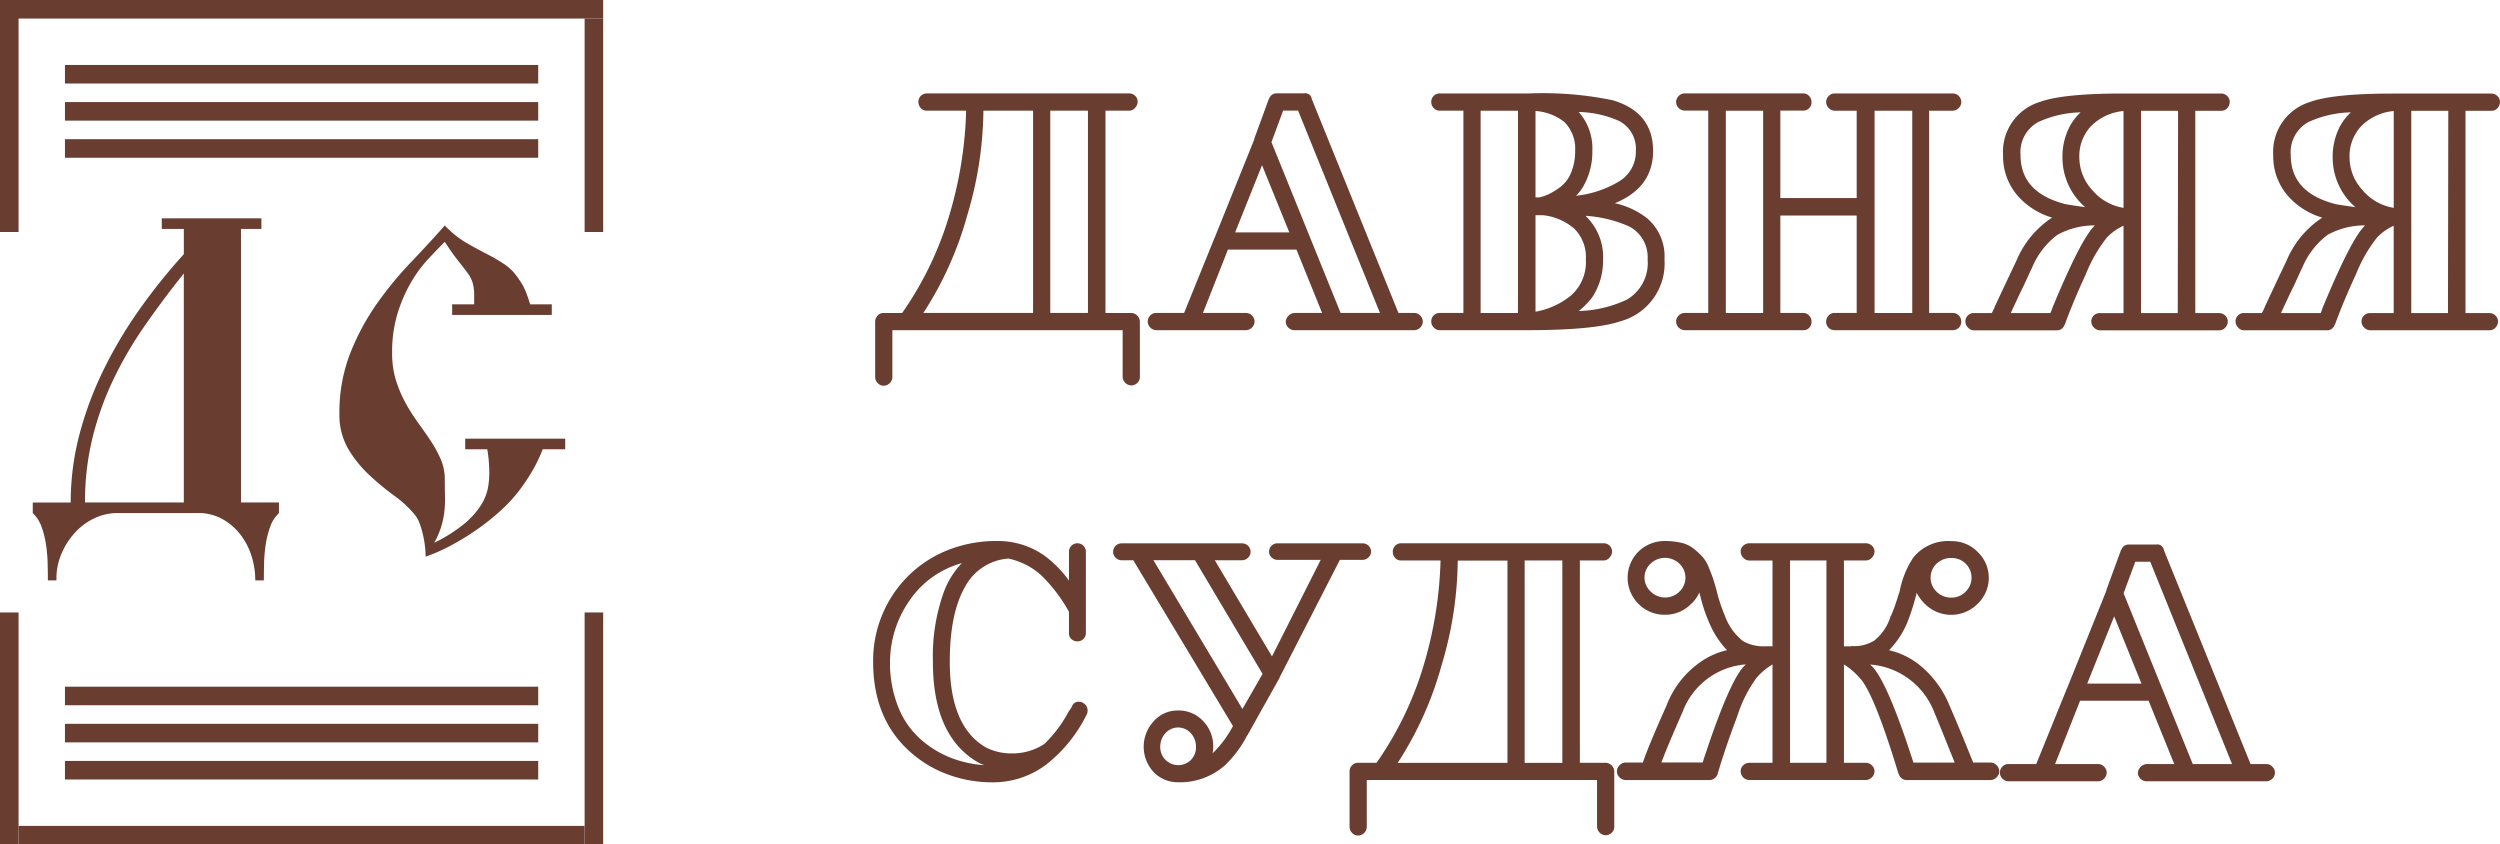 <svg id="logo" xmlns="http://www.w3.org/2000/svg" width="269.406" height="91" viewBox="0 0 269.406 91">
  <defs>
    <style>
      .cls-1, .cls-2 {
        fill: #6a3d31;
      }

      .cls-1 {
        fill-rule: evenodd;
      }
    </style>
  </defs>
  <path id="С" class="cls-1" d="M81.725,53.794v1.144H92.461V53.794H90.129q-0.176-.616-0.462-1.342a6.18,6.18,0,0,0-.77-1.386,5.46,5.46,0,0,0-1.562-1.606A20.4,20.4,0,0,0,85.4,48.338q-1.034-.528-2.178-1.188A10.529,10.529,0,0,1,80.933,45.3Q79.3,47.15,77.325,49.218a39.458,39.458,0,0,0-3.7,4.491,25.541,25.541,0,0,0-2.882,5.358,17.477,17.477,0,0,0-1.166,6.508,7.266,7.266,0,0,0,.946,3.793,12.782,12.782,0,0,0,2.266,2.818A29.187,29.187,0,0,0,75.5,74.43,11.351,11.351,0,0,1,77.721,76.5a2.836,2.836,0,0,1,.462.814,9.339,9.339,0,0,1,.352,1.122,11.763,11.763,0,0,1,.242,1.276,9.7,9.7,0,0,1,.088,1.276A19.064,19.064,0,0,0,81.557,79.8a27.566,27.566,0,0,0,2.78-1.694,25.2,25.2,0,0,0,2.625-2.09,15.907,15.907,0,0,0,2.185-2.42A20.183,20.183,0,0,0,90.6,71.328a16.9,16.9,0,0,0,.883-1.914h2.427V68.27H83.133v1.144h2.376a13.128,13.128,0,0,1,.176,1.452q0.043,0.7.044,1.1a9.366,9.366,0,0,1-.154,1.65,5.356,5.356,0,0,1-.748,1.826,8.733,8.733,0,0,1-1.768,1.98,16.306,16.306,0,0,1-3.27,2.068,8.74,8.74,0,0,0,1.1-3.388,11.753,11.753,0,0,0,.066-1.606q-0.023-.814-0.022-1.826a5.435,5.435,0,0,0-.418-2.134,12.308,12.308,0,0,0-1.056-1.96q-0.638-.97-1.364-1.963a20.47,20.47,0,0,1-1.364-2.14A13.267,13.267,0,0,1,75.675,62a9.778,9.778,0,0,1-.418-2.956,14.24,14.24,0,0,1,.594-4.3A16.062,16.062,0,0,1,77.3,51.418a14.245,14.245,0,0,1,1.848-2.508q0.99-1.056,1.782-1.848,0.835,1.277,1.43,2.024t0.99,1.276a3.668,3.668,0,0,1,.572,1.078,4.818,4.818,0,0,1,.176,1.43v0.924H81.725Z" transform="translate(-33 -21)"/>
  <path id="Д" class="cls-1" d="M50.434,44.525v1.144H52.81v2.72A63.25,63.25,0,0,0,48.1,54.246a47.411,47.411,0,0,0-3.872,6.471,37.623,37.623,0,0,0-2.64,7,28.644,28.644,0,0,0-.968,7.435H36.53v1.144a3.707,3.707,0,0,1,.946,1.474A9.873,9.873,0,0,1,37.96,79.7a16.418,16.418,0,0,1,.176,2.046q0.022,1.012.022,1.8h0.924v-0.22a6.681,6.681,0,0,1,.528-2.618,8.047,8.047,0,0,1,1.408-2.244,6.733,6.733,0,0,1,2.09-1.584,5.858,5.858,0,0,1,2.618-.594h8.58a5.329,5.329,0,0,1,2.64.638,6.361,6.361,0,0,1,1.936,1.65,7.389,7.389,0,0,1,1.21,2.31,8.637,8.637,0,0,1,.418,2.662h0.924q0-.792.022-1.8a16.119,16.119,0,0,1,.176-2.046,9.817,9.817,0,0,1,.484-1.936,3.7,3.7,0,0,1,.946-1.474V75.149H58.97V45.669h2.2V44.525H50.434ZM52.81,75.149H42.162a28.916,28.916,0,0,1,.814-7,32.733,32.733,0,0,1,2.244-6.259,41.405,41.405,0,0,1,3.388-5.8q1.957-2.811,4.2-5.622V75.149Z" transform="translate(-33 -21)"/>
  <g id="Низ">
    <rect id="Прямоугольник_3" data-name="Прямоугольник 3" class="cls-2" x="63" y="66" width="2" height="25"/>
    <rect id="Прямоугольник_10" data-name="Прямоугольник 10" class="cls-2" x="7" y="82" width="51" height="2"/>
    <rect id="Прямоугольник_8" data-name="Прямоугольник 8" class="cls-2" x="2" y="89" width="61" height="2"/>
    <rect id="Прямоугольник_1" data-name="Прямоугольник 1" class="cls-2" y="66" width="2" height="25"/>
    <rect id="Прямоугольник_12" data-name="Прямоугольник 12" class="cls-2" x="7" y="74" width="51" height="2"/>
    <rect id="Прямоугольник_11" data-name="Прямоугольник 11" class="cls-2" x="7" y="78" width="51" height="2"/>
  </g>
  <g id="Верх">
    <rect id="Прямоугольник_4" data-name="Прямоугольник 4" class="cls-2" x="7" y="15" width="51" height="2"/>
    <rect id="Прямоугольник_4-2" data-name="Прямоугольник 4" class="cls-2" x="7" y="7" width="51" height="2"/>
    <rect id="Прямоугольник_4-3" data-name="Прямоугольник 4" class="cls-2" x="7" y="11" width="51" height="2"/>
    <rect id="Прямоугольник_3-2" data-name="Прямоугольник 3" class="cls-2" x="63" y="2" width="2" height="23"/>
    <rect id="Прямоугольник_1-2" data-name="Прямоугольник 1" class="cls-2" width="2" height="25"/>
    <rect id="Прямоугольник_2" data-name="Прямоугольник 2" class="cls-2" width="65" height="2"/>
  </g>
  <path id="ДАВН" class="cls-1" d="M152.13,54.726v-21.8h2.555a0.848,0.848,0,0,0,.63-0.3,0.964,0.964,0,0,0,.28-0.683,0.84,0.84,0,0,0-.262-0.612,0.88,0.88,0,0,0-.648-0.263h-21.84a0.9,0.9,0,0,0-.875.875,1.026,1.026,0,0,0,.245.7,0.8,0.8,0,0,0,.63.28h4.27a43.117,43.117,0,0,1-1.68,10.815,36.538,36.538,0,0,1-5.215,10.99h-2a0.851,0.851,0,0,0-.647.28,0.941,0.941,0,0,0-.263.665v5.95a0.912,0.912,0,0,0,.28.665,0.872,0.872,0,0,0,.63.28,0.956,0.956,0,0,0,.945-0.945v-5.04h24.815v5.04a0.96,0.96,0,0,0,.91.91,0.939,0.939,0,0,0,.665-0.262,0.851,0.851,0,0,0,.28-0.648v-5.95a0.956,0.956,0,0,0-.945-0.945H152.13Zm-1.89,0h-4.06v-21.8h4.06V54.726Zm-5.915-21.8V54.726H132.5a37.441,37.441,0,0,0,4.725-10.5,40.324,40.324,0,0,0,1.75-11.3h5.355ZM183.7,54.726l-9.345-23.065a0.7,0.7,0,0,0-.84-0.6h-2.87a0.841,0.841,0,0,0-.875.56l-0.035.035-1.575,4.305v0.07l-4.27,10.6h-0.035v0.07L160.6,54.726h-3.01a0.854,0.854,0,0,0-.648.28,0.94,0.94,0,0,0-.262.665,0.96,0.96,0,0,0,.91.91h9.695a0.96,0.96,0,0,0,.91-0.91,0.912,0.912,0,0,0-.28-0.665,0.872,0.872,0,0,0-.63-0.28H162.63l2.695-6.825h7.385l2.765,6.825H172.5a1.025,1.025,0,0,0-.945.945,0.869,0.869,0,0,0,.28.63,0.905,0.905,0,0,0,.665.28h12.915a0.96,0.96,0,0,0,.91-0.91,0.912,0.912,0,0,0-.28-0.665,0.872,0.872,0,0,0-.63-0.28H183.7Zm-6.23,0-7.455-18.41,1.26-3.4h1.61l8.82,21.805H177.47ZM166.1,46.046L169,38.8l2.94,7.245H166.1ZM207.01,42.9q4.13-1.68,4.13-5.635,0-4.165-4.34-5.46a37.183,37.183,0,0,0-9.03-.735h-9.625a0.9,0.9,0,0,0-.91.91,0.938,0.938,0,0,0,.262.665,0.851,0.851,0,0,0,.648.28H190.7V54.726h-2.555a0.9,0.9,0,0,0-.91.91,0.906,0.906,0,0,0,.28.665,0.867,0.867,0,0,0,.63.28h9.415q7.209,0,10.01-.945a6.46,6.46,0,0,0,4.8-6.685,5.4,5.4,0,0,0-1.89-4.445,8.709,8.709,0,0,0-3.465-1.61h0Zm-8.54-.63v-9.31a5.689,5.689,0,0,1,3.115,1.19,4.068,4.068,0,0,1,1.155,3.115,5.872,5.872,0,0,1-.438,2.345,3.633,3.633,0,0,1-1.155,1.54,7.7,7.7,0,0,1-1.242.77,4.778,4.778,0,0,1-1.015.35h-0.42Zm0.84,1.925a6.151,6.151,0,0,1,3.325,1.435,4.284,4.284,0,0,1,1.26,3.325,4.784,4.784,0,0,1-1.558,3.85,8.29,8.29,0,0,1-3.867,1.785V44.191h0.84Zm3.535-2.1a5.072,5.072,0,0,0,.945-1.33,7.448,7.448,0,0,0,.805-3.5,5.908,5.908,0,0,0-1.47-4.2,11.346,11.346,0,0,1,4.375.98,3.39,3.39,0,0,1,1.785,3.22,3.731,3.731,0,0,1-1.82,3.29,11.319,11.319,0,0,1-4.62,1.54h0Zm0.28,12.425a8.213,8.213,0,0,0,1.47-1.5,7.2,7.2,0,0,0,1.155-4.06A6.1,6.1,0,0,0,203.9,44.3V44.261a13.61,13.61,0,0,1,4.69,1.155,3.734,3.734,0,0,1,1.96,3.535,4.562,4.562,0,0,1-2.24,4.34,12.954,12.954,0,0,1-5.18,1.225h0Zm-6.545.21h-4.025v-21.8h4.025V54.726Zm44.309,0v-21.8h2.555a0.96,0.96,0,0,0,.91-0.91,0.94,0.94,0,0,0-.262-0.665,0.854,0.854,0,0,0-.648-0.28H230.7a0.851,0.851,0,0,0-.647.28,0.941,0.941,0,0,0-.263.665,0.96,0.96,0,0,0,.91.91h2.38v9.415h-8.225V32.921h2.485a0.841,0.841,0,0,0,.613-0.262,0.879,0.879,0,0,0,.262-0.648,0.94,0.94,0,0,0-.262-0.665,0.817,0.817,0,0,0-.613-0.28h-12.81a0.872,0.872,0,0,0-.63.28,0.908,0.908,0,0,0-.28.665,0.96,0.96,0,0,0,.91.91h2.555V54.726h-2.555a0.872,0.872,0,0,0-.63.28,0.908,0.908,0,0,0-.28.665,0.96,0.96,0,0,0,.91.91h12.81a0.822,0.822,0,0,0,.63-0.263,0.914,0.914,0,0,0,.245-0.648,0.94,0.94,0,0,0-.262-0.665,0.817,0.817,0,0,0-.613-0.28h-2.485v-10.5h8.225v10.5H230.7a0.851,0.851,0,0,0-.647.28,0.941,0.941,0,0,0-.263.665,0.9,0.9,0,0,0,.91.91h12.74a0.9,0.9,0,0,0,.91-0.91,0.94,0.94,0,0,0-.262-0.665,0.854,0.854,0,0,0-.648-0.28h-2.555Zm-1.82,0h-4.06v-21.8h4.06V54.726Zm-16.065,0h-4.025v-21.8H223V54.726Z" transform="translate(-33 -21)"/>
  <path id="ЯЯ" class="cls-1" d="M269.57,54.738v-21.8h2.8a0.851,0.851,0,0,0,.647-0.28,0.984,0.984,0,0,0,.263-0.7A0.818,0.818,0,0,0,273,31.34a0.9,0.9,0,0,0-.63-0.262H261.7q-6.4,0-8.89.91a5.619,5.619,0,0,0-3.955,5.74,6.469,6.469,0,0,0,1.645,4.445,7.9,7.9,0,0,0,3.64,2.275,10.291,10.291,0,0,0-3.85,4.655q-1.331,2.8-2.31,4.9a4.425,4.425,0,0,1-.35.735h-1.96a0.841,0.841,0,0,0-.613.263,0.88,0.88,0,0,0-.262.647,0.926,0.926,0,0,0,.28.648,0.816,0.816,0,0,0,.595.3h8.96a0.818,0.818,0,0,0,.84-0.595H255.5q0.875-2.415,2.292-5.495a15.655,15.655,0,0,1,2.258-3.92,5.945,5.945,0,0,1,1.785-1.26v9.415H259.28a0.9,0.9,0,0,0-.613,1.575,0.927,0.927,0,0,0,.648.28h12.81a0.866,0.866,0,0,0,.682-0.3,0.96,0.96,0,0,0,.263-0.648A0.855,0.855,0,0,0,272.79,55a0.984,0.984,0,0,0-.7-0.263h-2.52Zm-1.89,0h-3.955v-21.8h3.99ZM255.255,37.973a7.08,7.08,0,0,0,2.45,5.355q-1.226-.175-2.065-0.315-4.9-1.225-4.9-5.285a3.7,3.7,0,0,1,1.89-3.57,11.533,11.533,0,0,1,4.585-1.05,5.648,5.648,0,0,0-1.225,1.61,7.04,7.04,0,0,0-.735,3.255h0Zm3.5,7.315q-1.47,1.365-4.585,8.89a5.426,5.426,0,0,1-.21.56h-4.27q0.069-.175.3-0.665t0.49-1.05q0.262-.559.543-1.12,0.1-.21.42-0.91t0.525-1.12a8.5,8.5,0,0,1,2.747-3.57,8.329,8.329,0,0,1,4.078-1.015h-0.035Zm3.08-1.89a5.548,5.548,0,0,1-3.36-1.907,5.2,5.2,0,0,1-1.4-3.517,4.7,4.7,0,0,1,1.277-3.4,5.642,5.642,0,0,1,3.483-1.61V43.4Zm36.854,11.34v-21.8h2.8a0.852,0.852,0,0,0,.648-0.28,0.983,0.983,0,0,0,.262-0.7,0.814,0.814,0,0,0-.28-0.613,0.9,0.9,0,0,0-.63-0.262H290.814q-6.405,0-8.89.91a5.619,5.619,0,0,0-3.955,5.74,6.469,6.469,0,0,0,1.645,4.445,7.9,7.9,0,0,0,3.64,2.275A10.3,10.3,0,0,0,279.4,49.1q-1.331,2.8-2.31,4.9a4.341,4.341,0,0,1-.35.735h-1.96a0.839,0.839,0,0,0-.612.263,0.88,0.88,0,0,0-.263.647,0.931,0.931,0,0,0,.28.648,0.816,0.816,0,0,0,.595.3h8.96a0.818,0.818,0,0,0,.84-0.595h0.035q0.874-2.415,2.293-5.495a15.662,15.662,0,0,1,2.257-3.92,5.945,5.945,0,0,1,1.785-1.26v9.415H288.4a0.9,0.9,0,0,0-.612,1.575,0.926,0.926,0,0,0,.647.28h12.81a0.868,0.868,0,0,0,.683-0.3,0.958,0.958,0,0,0,.262-0.648,0.851,0.851,0,0,0-.28-0.647,0.984,0.984,0,0,0-.7-0.263h-2.52Zm-1.89,0h-3.955v-21.8h3.99ZM284.374,37.973a7.083,7.083,0,0,0,2.45,5.355q-1.226-.175-2.065-0.315-4.9-1.225-4.9-5.285a3.7,3.7,0,0,1,1.89-3.57,11.537,11.537,0,0,1,4.585-1.05,5.666,5.666,0,0,0-1.225,1.61,7.04,7.04,0,0,0-.735,3.255h0Zm3.5,7.315q-1.47,1.365-4.585,8.89a4.98,4.98,0,0,1-.21.56h-4.27q0.07-.175.3-0.665t0.49-1.05q0.263-.559.542-1.12,0.105-.21.42-0.91t0.525-1.12a8.489,8.489,0,0,1,2.748-3.57,8.325,8.325,0,0,1,4.077-1.015h-0.035Zm3.08-1.89a5.548,5.548,0,0,1-3.36-1.907,5.209,5.209,0,0,1-1.4-3.517,4.7,4.7,0,0,1,1.278-3.4,5.636,5.636,0,0,1,3.482-1.61V43.4Z" transform="translate(-33 -21)"/>
  <path id="СУДЖ" class="cls-1" d="M149.282,96.625a0.73,0.73,0,0,0-.77.525,5.039,5.039,0,0,1-.35.525,13.875,13.875,0,0,1-2.625,3.5A6.267,6.267,0,0,1,142,102.189a6.019,6.019,0,0,1-2.73-.63q-3.921-2.238-3.92-9.239,0-5.215,1.645-8.085a5.793,5.793,0,0,1,4.655-3.045,7.533,7.533,0,0,1,3.605,1.855,16.7,16.7,0,0,1,2.94,3.885v2.31a0.822,0.822,0,0,0,.262.63,0.913,0.913,0,0,0,.648.245,0.88,0.88,0,0,0,.647-0.263,0.84,0.84,0,0,0,.263-0.612V80.455a0.91,0.91,0,1,0-1.82,0V83.57a12,12,0,0,0-2.695-2.73,8.694,8.694,0,0,0-5.04-1.54,14.094,14.094,0,0,0-5.74,1.155,12.685,12.685,0,0,0-4.2,2.975,12.882,12.882,0,0,0-3.43,8.89q0,6.23,4.1,9.8a12.515,12.515,0,0,0,4.165,2.415,13.691,13.691,0,0,0,4.62.77,9.514,9.514,0,0,0,5.74-1.89,15.611,15.611,0,0,0,4.41-5.46,0.932,0.932,0,0,0,.035-0.665,0.863,0.863,0,0,0-.42-0.525,0.71,0.71,0,0,0-.455-0.14h0Zm-15.75-4.3q0,8.05,4.9,10.849a5.284,5.284,0,0,0,.63.28,11.926,11.926,0,0,1-3.8-.875,10.961,10.961,0,0,1-3.22-2.065,9.157,9.157,0,0,1-2.292-3.447,12.764,12.764,0,0,1-.84-4.742,11.643,11.643,0,0,1,2-6.458,10.021,10.021,0,0,1,5.74-4.182,9.055,9.055,0,0,0-1.89,2.975,20.345,20.345,0,0,0-1.225,7.665h0Zm37.135-12.775a0.9,0.9,0,0,0-.91.91,0.814,0.814,0,0,0,.28.612,0.9,0.9,0,0,0,.63.263h4.655l-5.25,10.4-6.16-10.36h2.905a0.941,0.941,0,0,0,.665-0.263,0.854,0.854,0,0,0,.28-0.648,0.88,0.88,0,0,0-.263-0.647,0.922,0.922,0,0,0-.682-0.263h-12.95a0.9,0.9,0,0,0-.91.91,0.851,0.851,0,0,0,.28.648,0.9,0.9,0,0,0,.63.263h1.26L165.872,99.25a0.031,0.031,0,0,0-.035.035V99.32l-0.07.1a11.4,11.4,0,0,1-2.1,2.764,2.707,2.707,0,0,0,.07-0.7,3.882,3.882,0,0,0-1.085-2.782,3.576,3.576,0,0,0-2.695-1.137,3.4,3.4,0,0,0-2.625,1.155,4.024,4.024,0,0,0-.035,5.459,3.627,3.627,0,0,0,2.66,1.12,7.314,7.314,0,0,0,5.075-1.855,12.255,12.255,0,0,0,2.38-3.22h0.035a0.268,0.268,0,0,0,.035-0.105,0.814,0.814,0,0,1,.14-0.209l0.14-.28,3.115-5.565V94.035l6.51-12.7H179.8a0.941,0.941,0,0,0,.665-0.263,0.817,0.817,0,0,0,.28-0.612,0.88,0.88,0,0,0-.263-0.647,0.922,0.922,0,0,0-.682-0.263h-9.135Zm-3.78,17.85-9.59-16.03h4.48l7.28,12.25Zm-5.548,5.495a1.943,1.943,0,0,1-2.747-.017,1.912,1.912,0,0,1-.56-1.383,2.124,2.124,0,0,1,.56-1.487,1.827,1.827,0,0,1,2.73,0,2.129,2.129,0,0,1,.56,1.487A1.929,1.929,0,0,1,161.339,102.889Zm41.913,0.315V81.4h2.555a0.848,0.848,0,0,0,.63-0.3,0.969,0.969,0,0,0,.28-0.683,0.841,0.841,0,0,0-.263-0.612,0.88,0.88,0,0,0-.647-0.263h-21.84a0.9,0.9,0,0,0-.875.875,1.021,1.021,0,0,0,.245.7,0.8,0.8,0,0,0,.63.28h4.27a43.118,43.118,0,0,1-1.68,10.815,36.531,36.531,0,0,1-5.215,10.989h-2a0.855,0.855,0,0,0-.648.28,0.942,0.942,0,0,0-.262.665v5.95a0.907,0.907,0,0,0,.28.665,0.867,0.867,0,0,0,.63.28,0.956,0.956,0,0,0,.945-0.945v-5.04h24.815v5.04a0.96,0.96,0,0,0,.91.91,0.941,0.941,0,0,0,.665-0.262,0.855,0.855,0,0,0,.28-0.648v-5.95a0.956,0.956,0,0,0-.945-0.945h-2.765Zm-1.89,0H197.3V81.4h4.06v21.8Zm-5.915-21.8v21.8h-11.83a37.432,37.432,0,0,0,4.725-10.5,40.361,40.361,0,0,0,1.75-11.3h5.355Zm50.189,21.769a2.756,2.756,0,0,0-.14-0.35q-1.365-3.393-2.415-5.809a10.883,10.883,0,0,0-3.29-4.41,8.243,8.243,0,0,0-3.22-1.54,9.7,9.7,0,0,0,1.96-2.975,23.327,23.327,0,0,0,.945-2.94,1.126,1.126,0,0,0,.07-0.28,4.4,4.4,0,0,0,.98,1.295,4,4,0,0,0,5.583-.1,3.85,3.85,0,0,0,.017-5.583,3.86,3.86,0,0,0-2.8-1.172h-0.035a4.815,4.815,0,0,0-4.095,1.75,9.756,9.756,0,0,0-1.47,3.605l-0.122.368c-0.059.175-.1,0.309-0.123,0.4a19.648,19.648,0,0,1-.7,1.925h-0.035a5.22,5.22,0,0,1-1.855,2.73h-0.035a3.945,3.945,0,0,1-2.275.525,0.656,0.656,0,0,1-.21.035h-0.665V81.4h2.345a0.882,0.882,0,0,0,.665-0.3A0.965,0.965,0,0,0,235,80.42a0.814,0.814,0,0,0-.28-0.612,0.939,0.939,0,0,0-.665-0.263h-12.53a0.939,0.939,0,0,0-.665.263,0.814,0.814,0,0,0-.28.612,0.965,0.965,0,0,0,.28.683,0.882,0.882,0,0,0,.665.3h2.485v9.24h-0.7a4.5,4.5,0,0,1-2.485-.56,6.122,6.122,0,0,1-1.96-2.765,16.9,16.9,0,0,1-.875-2.66q-0.244-.874-0.385-1.3t-0.455-1.19A3.987,3.987,0,0,0,216.464,81a8.722,8.722,0,0,0-.928-0.858,3.376,3.376,0,0,0-1.347-.647,7.481,7.481,0,0,0-1.768-.193h-0.035a4.009,4.009,0,0,0-2.835,1.155,3.971,3.971,0,0,0,0,5.6,3.91,3.91,0,0,0,2.87,1.19,3.854,3.854,0,0,0,2.73-1.085,3.66,3.66,0,0,0,.98-1.33,0.584,0.584,0,0,0,.035.175,0.593,0.593,0,0,1,.035.14l0.035,0.105a16.515,16.515,0,0,0,.945,2.835,9.766,9.766,0,0,0,1.925,2.975,8.243,8.243,0,0,0-3.22,1.54,10.016,10.016,0,0,0-3.29,4.41q-2.03,4.55-2.555,6.159h-1.82a0.924,0.924,0,0,0-.7.3,0.934,0.934,0,0,0-.28.647,0.882,0.882,0,0,0,.3.665,0.959,0.959,0,0,0,.682.28h8.925a0.967,0.967,0,0,0,.945-0.63v-0.035q0.875-2.94,2.118-6.212a14.2,14.2,0,0,1,2.082-4.148,7,7,0,0,1,1.715-1.435v10.6h-2.485a0.94,0.94,0,0,0-.665.263,0.851,0.851,0,0,0-.28.647,0.956,0.956,0,0,0,.945.945h12.53a0.926,0.926,0,0,0,.648-0.28,0.871,0.871,0,0,0,.017-1.3,0.911,0.911,0,0,0-.665-0.28h-2.345V92.6a7.637,7.637,0,0,1,1.68,1.435q1.541,1.575,4.2,10.36l0.035,0.035a0.881,0.881,0,0,0,.875.63h9a0.926,0.926,0,0,0,.648-0.28,0.893,0.893,0,0,0,0-1.33,0.934,0.934,0,0,0-.648-0.28h-1.855Zm-6.44,0q-2.8-8.714-4.48-10.394l-0.175-.175a8.056,8.056,0,0,1,6.9,5.145q0.49,1.155,2.2,5.424H239.2Zm2.5-21.437a2.229,2.229,0,0,1,1.592-.612,2.127,2.127,0,0,1,1.54.612,2.114,2.114,0,0,1-.017,3.028,2.114,2.114,0,0,1-1.523.63,2.194,2.194,0,0,1-1.592-.63A2.092,2.092,0,0,1,241.7,81.732ZM229.816,103.2H225.9V81.4h3.92v21.8Zm-8.855-10.429q-1.61,1.61-4.48,10.394h-4.445q0.7-1.854,2.275-5.424a7.906,7.906,0,0,1,6.825-5.145Zm-8.54-7.385a2.14,2.14,0,0,1-1.54-.647,2.033,2.033,0,0,1-.017-2.993,2.24,2.24,0,0,1,3.115,0,2.074,2.074,0,0,1,0,3.01,2.154,2.154,0,0,1-1.558.63h0Z" transform="translate(-33 -21)"/>
  <path id="А" class="cls-1" d="M275.529,103.343l-9.345-23.065a0.7,0.7,0,0,0-.84-0.595h-2.87a0.841,0.841,0,0,0-.875.56l-0.035.035-1.575,4.3v0.07l-4.27,10.605h-0.035v0.07l-3.255,8.015h-3.01a0.852,0.852,0,0,0-.648.28,0.939,0.939,0,0,0-.262.665,0.96,0.96,0,0,0,.91.91h9.695a0.96,0.96,0,0,0,.91-0.91,0.911,0.911,0,0,0-.28-0.665,0.87,0.87,0,0,0-.63-0.28h-4.655l2.695-6.825h7.385l2.765,6.825h-2.975a1.024,1.024,0,0,0-.945.945,0.87,0.87,0,0,0,.28.63,0.906,0.906,0,0,0,.665.28h12.915a0.96,0.96,0,0,0,.91-0.91,0.911,0.911,0,0,0-.28-0.665,0.87,0.87,0,0,0-.63-0.28h-1.715Zm-6.23,0-7.455-18.41,1.26-3.4h1.61l8.82,21.805H269.3Zm-11.375-8.68,2.905-7.245,2.94,7.245h-5.845Z" transform="translate(-33 -21)"/>
</svg>
